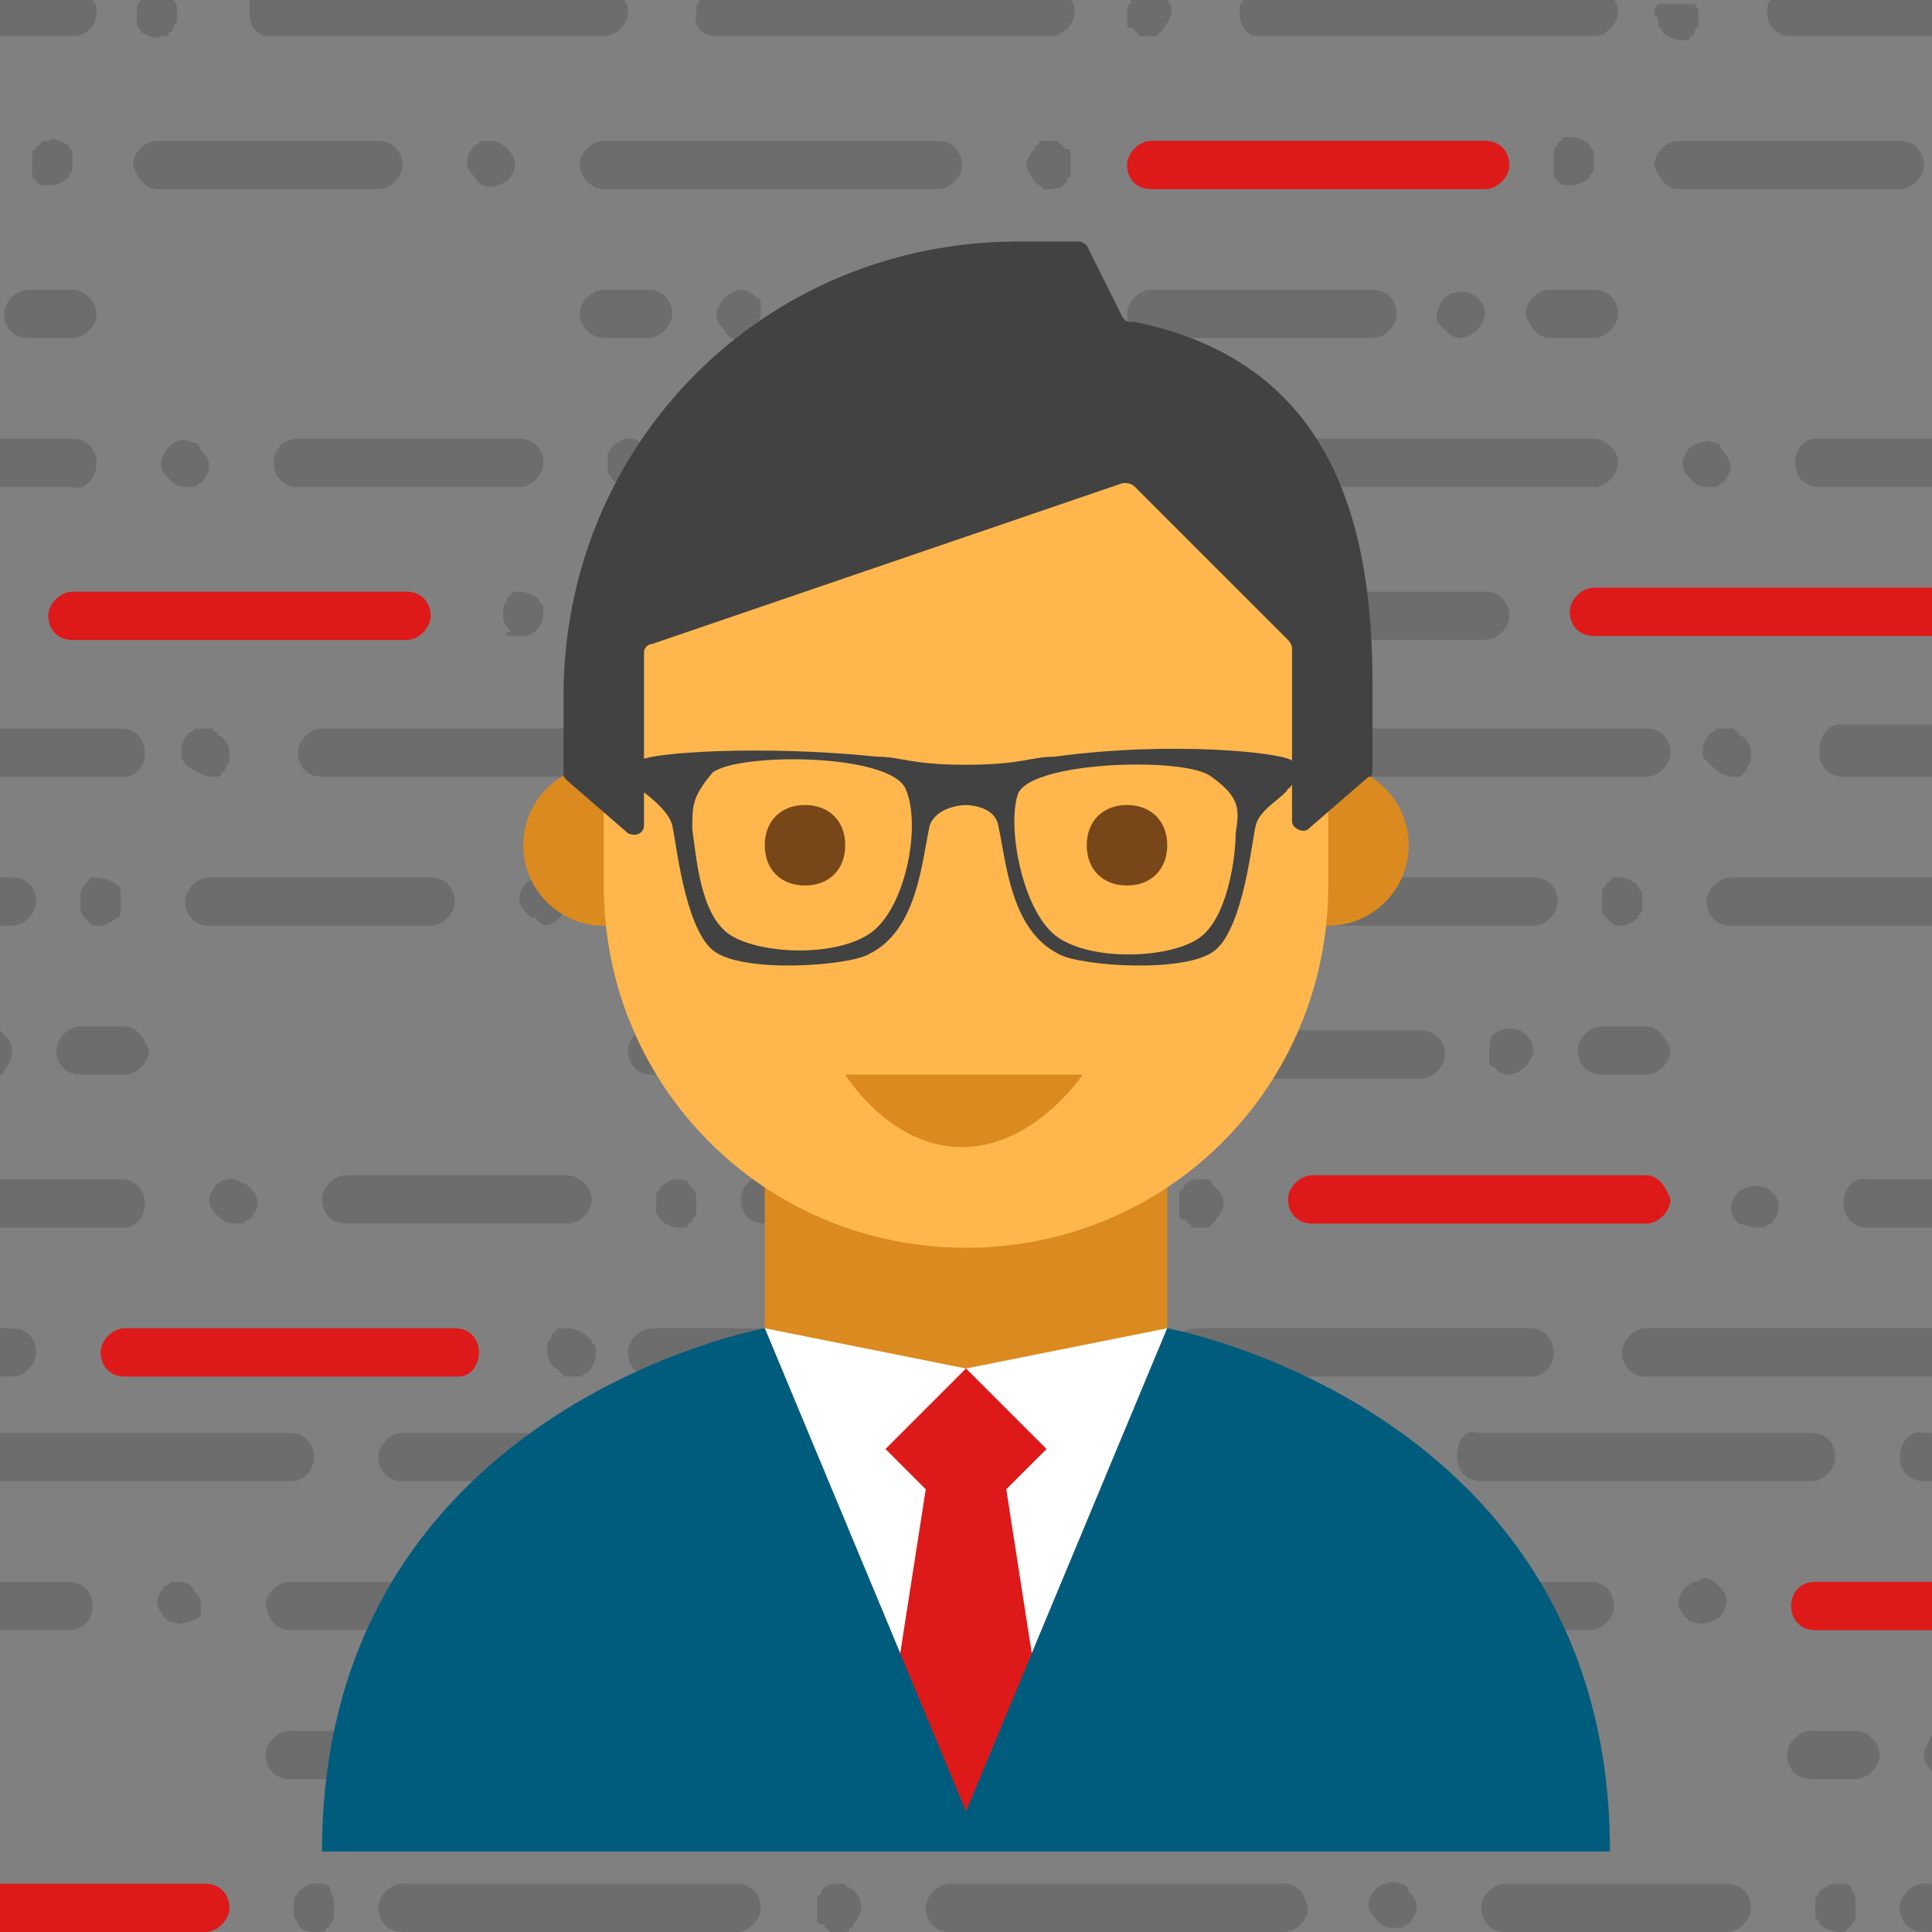 <?xml version="1.0" encoding="utf-8"?>
<!-- Generator: Adobe Illustrator 23.0.1, SVG Export Plug-In . SVG Version: 6.00 Build 0)  -->
<svg version="1.1" xmlns="http://www.w3.org/2000/svg" xmlns:xlink="http://www.w3.org/1999/xlink" x="0px" y="0px"
	 viewBox="0 0 48 48" style="enable-background:new 0 0 48 48;" xml:space="preserve">
<rect x="0" y="0" width="48" height="48" fill="#808080" stroke="none"/>
<style type="text/css">
	.st0{fill:#DD1919;}
	.st1{fill:#6D6D6D;}
	.st2{fill:#DB8A1F;}
	.st3{fill:#FFB74D;}
	.st4{display:none;fill:#CC823A;}
	.st5{fill:#784719;}
	.st6{fill-rule:evenodd;clip-rule:evenodd;fill:#424242;}
	.st7{fill:#424242;}
	.st8{fill:#FFFFFF;}
	.st9{fill:#005C7C;}
	.st10{display:none;}
	.st11{display:inline;fill-rule:evenodd;clip-rule:evenodd;fill:#292F33;}
</style>
<g id="Layer_1">
	<g>
		<g>
			<path class="st0" d="M5.7,47.4c0-0.3-0.2-0.6-0.6-0.6H0V48h5.1C5.4,48,5.7,47.7,5.7,47.4z"/>
			<path class="st0" d="M44.5,39.9c0,0.3,0.2,0.6,0.6,0.6h3v-1.2h-3C44.7,39.3,44.5,39.6,44.5,39.9z"/>
			<path class="st0" d="M11.9,33.6c0-0.3-0.2-0.6-0.6-0.6H3.1c-0.3,0-0.6,0.3-0.6,0.6c0,0.3,0.2,0.6,0.6,0.6h8.3
				C11.7,34.2,11.9,33.9,11.9,33.6z"/>
			<path class="st0" d="M40.9,29.2h-8.3c-0.3,0-0.6,0.3-0.6,0.6c0,0.3,0.2,0.6,0.6,0.6h8.3c0.3,0,0.6-0.3,0.6-0.6
				C41.4,29.5,41.2,29.2,40.9,29.2z"/>
			<path class="st0" d="M10.7,15.3c0-0.3-0.2-0.6-0.6-0.6H1.8c-0.3,0-0.6,0.3-0.6,0.6c0,0.3,0.2,0.6,0.6,0.6h8.3
				C10.4,15.9,10.7,15.6,10.7,15.3z"/>
			<path class="st0" d="M39.6,14.6c-0.3,0-0.6,0.3-0.6,0.6c0,0.3,0.2,0.6,0.6,0.6h8.3c0,0,0.1,0,0.1,0v-1.2c0,0-0.1,0-0.1,0H39.6z"
				/>
			<path class="st0" d="M28.6,4.7h8.3c0.3,0,0.6-0.3,0.6-0.6c0-0.3-0.2-0.6-0.6-0.6h-8.3c-0.3,0-0.6,0.3-0.6,0.6
				C28,4.4,28.2,4.7,28.6,4.7z"/>
		</g>
		<g>
			<path class="st1" d="M18.3,35.6H10c-0.3,0-0.6,0.3-0.6,0.6c0,0.3,0.2,0.6,0.6,0.6h8.3c0.3,0,0.6-0.3,0.6-0.6
				C18.9,35.8,18.6,35.6,18.3,35.6z"/>
			<path class="st1" d="M2.3,39.9c0-0.3-0.2-0.6-0.6-0.6H0v1.2h1.7C2,40.5,2.3,40.3,2.3,39.9z"/>
			<path class="st1" d="M7.2,40.5h8.3c0.3,0,0.6-0.3,0.6-0.6c0-0.3-0.2-0.6-0.6-0.6H7.2c-0.3,0-0.6,0.3-0.6,0.6
				C6.7,40.3,6.9,40.5,7.2,40.5z"/>
			<path class="st1" d="M4.5,39.3c-0.1,0-0.1,0-0.2,0c-0.1,0-0.1,0.1-0.2,0.1c-0.1,0.1-0.2,0.3-0.2,0.4s0.1,0.3,0.2,0.4
				c0.1,0.1,0.1,0.1,0.2,0.1c0.2,0.1,0.4,0,0.6-0.1C5,40.2,5,40.1,5,39.9c0-0.2-0.1-0.3-0.2-0.4C4.8,39.4,4.6,39.3,4.5,39.3z"/>
			<path class="st1" d="M7.8,36.2c0-0.3-0.2-0.6-0.6-0.6H0v1.2h7.2C7.6,36.8,7.8,36.5,7.8,36.2z"/>
			<path class="st1" d="M18.1,40.5c0,0,0.1,0,0.1,0c0.2,0,0.4,0,0.5-0.2c0,0,0-0.1,0.1-0.1c0,0,0-0.1,0-0.1c0,0,0-0.1,0-0.1
				c0,0,0-0.1,0-0.1c0,0,0-0.1,0-0.1c0,0,0-0.1,0-0.1c0,0,0-0.1,0-0.1c0,0,0-0.1-0.1-0.1c0,0-0.1,0-0.1-0.1c0,0-0.1,0-0.1-0.1
				c0,0-0.1,0-0.1,0c0,0-0.1,0-0.1,0c0,0-0.1,0-0.1,0c0,0-0.1,0-0.1,0c0,0-0.1,0-0.1,0.1c0,0-0.1,0-0.1,0.1
				c-0.1,0.1-0.2,0.3-0.2,0.4c0,0.2,0.1,0.3,0.2,0.4l0.1,0.1C18,40.4,18.1,40.5,18.1,40.5z"/>
			<path class="st1" d="M18.3,46.8H10c-0.3,0-0.6,0.3-0.6,0.6c0,0.3,0.2,0.6,0.6,0.6h8.3c0.3,0,0.6-0.3,0.6-0.6
				C18.9,47,18.6,46.8,18.3,46.8z"/>
			<path class="st1" d="M18.3,43h-5.5c-0.3,0-0.6,0.3-0.6,0.6c0,0.3,0.2,0.6,0.6,0.6h5.5c0.3,0,0.6-0.3,0.6-0.6
				C18.9,43.3,18.6,43,18.3,43z"/>
			<path class="st1" d="M8.4,43H7.2c-0.3,0-0.6,0.3-0.6,0.6c0,0.3,0.2,0.6,0.6,0.6h1.1c0.3,0,0.6-0.3,0.6-0.6
				C8.9,43.3,8.7,43,8.4,43z"/>
			<path class="st1" d="M8.2,46.9C8.2,46.9,8.1,46.9,8.2,46.9C8.1,46.8,8,46.8,8,46.8c0,0-0.1,0-0.1,0c0,0-0.1,0-0.1,0
				c-0.1,0-0.3,0.1-0.4,0.2c0,0.1-0.1,0.1-0.1,0.2s0,0.2,0,0.2c0,0.1,0,0.2,0,0.2c0,0.1,0.1,0.1,0.1,0.2C7.5,48,7.7,48,7.9,48
				c0,0,0.1,0,0.1,0c0,0,0.1,0,0.1-0.1c0,0,0.1,0,0.1-0.1c0.1-0.1,0.1-0.1,0.1-0.2c0-0.1,0-0.2,0-0.2c0-0.1,0-0.2,0-0.2
				S8.2,47,8.2,46.9z"/>
			<path class="st1" d="M11,43.3C11,43.3,11,43.2,11,43.3c-0.2-0.2-0.3-0.3-0.5-0.3c-0.1,0-0.3,0.1-0.4,0.2
				c-0.1,0.1-0.2,0.3-0.2,0.4c0,0.2,0.1,0.3,0.2,0.4c0.2,0.2,0.6,0.2,0.8,0c0.1-0.1,0.2-0.3,0.2-0.4c0,0,0-0.1,0-0.1
				c0,0,0-0.1,0-0.1C11.1,43.4,11,43.3,11,43.3z"/>
			<path class="st1" d="M47.2,36.2c0,0.3,0.2,0.6,0.6,0.6H48v-1.2h-0.2C47.5,35.5,47.2,35.8,47.2,36.2z"/>
			<path class="st1" d="M40.1,39.9c0-0.3-0.2-0.6-0.6-0.6H34c-0.3,0-0.6,0.3-0.6,0.6c0,0.3,0.2,0.6,0.6,0.6h5.5
				C39.8,40.5,40.1,40.2,40.1,39.9z"/>
			<path class="st1" d="M42.1,39.3c-0.1,0-0.1,0.1-0.2,0.1c-0.1,0.1-0.2,0.3-0.2,0.4c0,0.2,0.1,0.3,0.2,0.4c0.1,0.1,0.1,0.1,0.2,0.1
				c0.2,0.1,0.4,0,0.6-0.1c0.1-0.1,0.2-0.3,0.2-0.4c0-0.2-0.1-0.3-0.2-0.4c-0.1-0.1-0.2-0.2-0.4-0.2C42.2,39.3,42.1,39.3,42.1,39.3z
				"/>
			<path class="st1" d="M36.2,36.2c0,0.3,0.2,0.6,0.6,0.6H45c0.3,0,0.6-0.3,0.6-0.6c0-0.3-0.2-0.6-0.6-0.6h-8.3
				C36.4,35.5,36.2,35.8,36.2,36.2z"/>
			<path class="st1" d="M34.2,35.6c0,0-0.1,0-0.1,0c0,0-0.1,0-0.1,0c-0.1,0-0.1,0-0.2,0s-0.1,0.1-0.2,0.1c-0.1,0.1-0.2,0.3-0.2,0.4
				c0,0.1,0,0.2,0,0.2c0,0.1,0.1,0.1,0.1,0.2c0.1,0.1,0.3,0.2,0.5,0.2c0,0,0.1,0,0.1,0c0,0,0.1,0,0.1-0.1c0,0,0.1,0,0.1-0.1
				c0-0.1,0.1-0.1,0.1-0.2c0-0.1,0-0.2,0-0.2c0-0.2-0.1-0.3-0.2-0.4C34.3,35.7,34.3,35.7,34.2,35.6C34.3,35.6,34.2,35.6,34.2,35.6z"
				/>
			<path class="st1" d="M47.8,46.8c-0.3,0-0.6,0.3-0.6,0.6c0,0.3,0.2,0.6,0.6,0.6H48v-1.2H47.8z"/>
			<path class="st1" d="M46.1,43H45c-0.3,0-0.6,0.3-0.6,0.6c0,0.3,0.2,0.6,0.6,0.6h1.1c0.3,0,0.6-0.3,0.6-0.6
				C46.7,43.3,46.4,43,46.1,43z"/>
			<path class="st1" d="M46,46.9C46,46.9,45.9,46.9,46,46.9c-0.1-0.1-0.1-0.1-0.2-0.1c0,0-0.1,0-0.1,0c0,0-0.1,0-0.1,0
				c-0.1,0-0.3,0.1-0.4,0.2c0,0.1-0.1,0.1-0.1,0.2c0,0.1,0,0.2,0,0.2c0,0.1,0,0.2,0,0.2c0,0.1,0.1,0.1,0.1,0.2
				c0.1,0.1,0.3,0.2,0.5,0.2c0,0,0.1,0,0.1,0c0,0,0.1,0,0.1-0.1c0,0,0.1,0,0.1-0.1c0.1-0.1,0.1-0.1,0.1-0.2c0-0.1,0-0.2,0-0.2
				c0-0.1,0-0.2,0-0.2C46.1,47.1,46,47,46,46.9z"/>
			<path class="st1" d="M47.8,43.6c0,0.2,0.1,0.3,0.2,0.4c0,0,0,0,0,0v-0.9c0,0,0,0,0,0C47.9,43.3,47.8,43.5,47.8,43.6z"/>
			<path class="st1" d="M42.9,46.8h-5.5c-0.3,0-0.6,0.3-0.6,0.6c0,0.3,0.2,0.6,0.6,0.6h5.5c0.3,0,0.6-0.3,0.6-0.6
				C43.5,47,43.2,46.8,42.9,46.8z"/>
			<path class="st1" d="M31.9,46.8h-8.3c-0.3,0-0.6,0.3-0.6,0.6c0,0.3,0.2,0.6,0.6,0.6h8.3c0.3,0,0.6-0.3,0.6-0.6
				C32.4,47,32.2,46.8,31.9,46.8z"/>
			<path class="st1" d="M34.8,46.8c-0.2-0.1-0.4,0-0.6,0.1c-0.1,0.1-0.2,0.3-0.2,0.4c0,0.2,0.1,0.3,0.2,0.4c0.1,0.1,0.2,0.2,0.4,0.2
				c0.1,0,0.1,0,0.2,0c0.1,0,0.1-0.1,0.2-0.1c0.1-0.1,0.2-0.3,0.2-0.4c0-0.2-0.1-0.3-0.2-0.4C35,46.9,34.9,46.8,34.8,46.8z"/>
			<path class="st1" d="M21.1,46.9c0,0-0.1,0-0.1-0.1c0,0-0.1,0-0.1,0c-0.2,0-0.4,0-0.5,0.2c0,0,0,0.1-0.1,0.1c0,0,0,0.1,0,0.1
				c0,0,0,0.1,0,0.1c0,0,0,0.1,0,0.1c0,0,0,0.1,0,0.1c0,0,0,0.1,0,0.1c0,0,0,0.1,0,0.1c0,0,0,0.1,0.1,0.1c0,0,0.1,0,0.1,0.1
				c0,0,0.1,0,0.1,0.1c0,0,0.1,0,0.1,0c0,0,0.1,0,0.1,0c0,0,0.1,0,0.1,0c0,0,0.1,0,0.1,0c0,0,0.1,0,0.1-0.1c0,0,0.1,0,0.1-0.1
				c0.1-0.1,0.2-0.3,0.2-0.4C21.4,47.2,21.3,47,21.1,46.9L21.1,46.9z"/>
			<path class="st1" d="M29.6,39.9c0-0.3-0.2-0.6-0.6-0.6h-8.3c-0.3,0-0.6,0.3-0.6,0.6c0,0.3,0.2,0.6,0.6,0.6h8.3
				C29.4,40.5,29.6,40.2,29.6,39.9z"/>
			<path class="st1" d="M20.8,44.3h5.5c0.3,0,0.6-0.3,0.6-0.6c0-0.3-0.2-0.6-0.6-0.6h-5.5c-0.3,0-0.6,0.3-0.6,0.6
				C20.2,44,20.5,44.3,20.8,44.3z"/>
			<path class="st1" d="M31.9,43h-1.1c-0.3,0-0.6,0.3-0.6,0.6c0,0.3,0.2,0.6,0.6,0.6h1.1c0.3,0,0.6-0.3,0.6-0.6
				C32.4,43.3,32.2,43,31.9,43z"/>
			<path class="st1" d="M31.9,35.5h-8.3c-0.3,0-0.6,0.3-0.6,0.6c0,0.3,0.2,0.6,0.6,0.6h8.3c0.3,0,0.6-0.3,0.6-0.6
				C32.4,35.8,32.2,35.5,31.9,35.5z"/>
			<path class="st1" d="M21.1,35.7c0,0-0.1,0-0.1-0.1c0,0-0.1,0-0.1,0c-0.2,0-0.4,0-0.5,0.2c0,0,0,0.1-0.1,0.1c0,0,0,0.1,0,0.1
				c0,0,0,0.1,0,0.1c0,0,0,0.1,0,0.1c0,0,0,0.1,0,0.1c0,0,0,0.1,0,0.1c0,0,0,0.1,0,0.1c0,0,0,0.1,0.1,0.1c0,0,0.1,0,0.1,0.1
				c0,0,0.1,0,0.1,0.1c0,0,0.1,0,0.1,0c0,0,0.1,0,0.1,0c0,0,0.1,0,0.1,0c0,0,0.1,0,0.1,0c0,0,0.1,0,0.1-0.1c0,0,0.1,0,0.1-0.1
				c0.1-0.1,0.2-0.3,0.2-0.4C21.4,36,21.3,35.8,21.1,35.7L21.1,35.7z"/>
			<path class="st1" d="M31,40.4C31,40.4,31.1,40.5,31,40.4c0.1,0.1,0.2,0.1,0.2,0.1c0,0,0.1,0,0.1,0c0.1,0,0.3-0.1,0.4-0.2
				c0-0.1,0.1-0.1,0.1-0.2c0-0.1,0-0.2,0-0.2c0-0.1,0-0.2,0-0.2c0-0.1-0.1-0.1-0.1-0.2c-0.1-0.1-0.3-0.2-0.5-0.2c0,0-0.1,0-0.1,0
				c0,0-0.1,0-0.1,0.1c0,0-0.1,0-0.1,0.1c-0.1,0.1-0.1,0.1-0.1,0.2c0,0.1,0,0.2,0,0.2c0,0.1,0,0.2,0,0.2
				C30.8,40.2,30.9,40.3,31,40.4C30.9,40.4,31,40.4,31,40.4z"/>
			<path class="st1" d="M28.1,43.2C28,43.3,28,43.5,28,43.6c0,0,0,0.1,0,0.1c0,0,0,0.1,0,0.1c0,0,0,0.1,0,0.1c0,0,0,0.1,0.1,0.1
				c0.1,0.1,0.2,0.2,0.4,0.2c0.1,0,0.3-0.1,0.4-0.2c0.1-0.1,0.2-0.3,0.2-0.4c0-0.2-0.1-0.3-0.2-0.4C28.7,43,28.4,43,28.1,43.2z"/>
			<path class="st1" d="M18.5,18.7c0,0.3,0.2,0.6,0.6,0.6h8.3c0.3,0,0.6-0.3,0.6-0.6c0-0.3-0.2-0.6-0.6-0.6H19
				C18.7,18,18.5,18.3,18.5,18.7z"/>
			<path class="st1" d="M11.3,22.4c0-0.3-0.2-0.6-0.6-0.6H5.2c-0.3,0-0.6,0.3-0.6,0.6c0,0.3,0.2,0.6,0.6,0.6h5.5
				C11,23,11.3,22.7,11.3,22.4z"/>
			<path class="st1" d="M25.1,22.4c0-0.3-0.2-0.6-0.6-0.6h-8.3c-0.3,0-0.6,0.3-0.6,0.6c0,0.3,0.2,0.6,0.6,0.6h8.3
				C24.8,23,25.1,22.7,25.1,22.4z"/>
			<path class="st1" d="M13.9,22.8c0.1-0.1,0.2-0.3,0.2-0.4c0-0.2-0.1-0.3-0.2-0.4c-0.1-0.1-0.2-0.2-0.4-0.2c-0.1,0-0.1,0-0.2,0
				c-0.1,0-0.1,0.1-0.2,0.1c-0.1,0.1-0.2,0.3-0.2,0.4c0,0.2,0.1,0.3,0.2,0.4c0.1,0.1,0.1,0.1,0.2,0.1C13.5,23.1,13.7,23,13.9,22.8z"
				/>
			<path class="st1" d="M16.8,18.7c0-0.3-0.2-0.6-0.6-0.6H8c-0.3,0-0.6,0.3-0.6,0.6c0,0.3,0.2,0.6,0.6,0.6h8.3
				C16.6,19.3,16.8,19,16.8,18.7z"/>
			<path class="st1" d="M5.3,19.3c0,0,0.1,0,0.1,0c0,0,0.1,0,0.1-0.1c0,0,0.1,0,0.1-0.1c0-0.1,0.1-0.1,0.1-0.2c0-0.1,0-0.2,0-0.2
				c0-0.2-0.1-0.3-0.2-0.4c0,0-0.1,0-0.1-0.1c0,0-0.1,0-0.1-0.1c0,0-0.1,0-0.1,0c0,0-0.1,0-0.1,0c-0.1,0-0.1,0-0.2,0
				c-0.1,0-0.1,0.1-0.2,0.1c-0.1,0.1-0.2,0.3-0.2,0.4c0,0.1,0,0.2,0,0.2c0,0.1,0.1,0.1,0.1,0.2C4.9,19.2,5.1,19.3,5.3,19.3z"/>
			<path class="st1" d="M27.1,23c0,0,0.1,0,0.1,0c0.2,0,0.4,0,0.5-0.2c0,0,0-0.1,0.1-0.1c0,0,0-0.1,0-0.1c0,0,0-0.1,0-0.1
				c0,0,0-0.1,0-0.1c0,0,0-0.1,0-0.1c0,0,0-0.1,0-0.1c0,0,0-0.1,0-0.1c0,0,0-0.1-0.1-0.1c0,0-0.1,0-0.1-0.1c0,0-0.1,0-0.1-0.1
				c0,0-0.1,0-0.1,0c0,0-0.1,0-0.1,0c0,0-0.1,0-0.1,0c0,0-0.1,0-0.1,0c0,0-0.1,0-0.1,0.1c0,0-0.1,0-0.1,0.1
				c-0.1,0.1-0.2,0.3-0.2,0.4c0,0.2,0.1,0.3,0.2,0.4l0.1,0.1C27,22.9,27.1,23,27.1,23z"/>
			<path class="st1" d="M27.3,29.2H19c-0.3,0-0.6,0.3-0.6,0.6c0,0.3,0.2,0.6,0.6,0.6h8.3c0.3,0,0.6-0.3,0.6-0.6
				C27.9,29.5,27.6,29.2,27.3,29.2z"/>
			<path class="st1" d="M27.3,25.5h-5.5c-0.3,0-0.6,0.3-0.6,0.6c0,0.3,0.2,0.6,0.6,0.6h5.5c0.3,0,0.6-0.3,0.6-0.6
				C27.9,25.8,27.6,25.5,27.3,25.5z"/>
			<path class="st1" d="M17.9,26.1c0-0.3-0.2-0.6-0.6-0.6h-1.1c-0.3,0-0.6,0.3-0.6,0.6c0,0.3,0.2,0.6,0.6,0.6h1.1
				C17.7,26.8,17.9,26.5,17.9,26.1z"/>
			<path class="st1" d="M25.1,33.6c0-0.3-0.2-0.6-0.6-0.6h-8.3c-0.3,0-0.6,0.3-0.6,0.6c0,0.3,0.2,0.6,0.6,0.6h8.3
				C24.8,34.2,25.1,33.9,25.1,33.6z"/>
			<path class="st1" d="M27.8,33.3C27.7,33.2,27.7,33.2,27.8,33.3c-0.1-0.1-0.1-0.1-0.1-0.2c0,0-0.1,0-0.1-0.1c0,0-0.1,0-0.1,0
				c0,0-0.1,0-0.1,0c0,0-0.1,0-0.1,0c0,0-0.1,0-0.1,0c0,0-0.1,0-0.1,0.1c0,0-0.1,0-0.1,0.1c-0.1,0.1-0.2,0.3-0.2,0.4
				c0,0.2,0.1,0.3,0.2,0.4l0.1,0.1c0,0,0.1,0,0.1,0.1c0,0,0.1,0,0.1,0c0.2,0,0.4,0,0.5-0.2c0,0,0-0.1,0.1-0.1c0,0,0-0.1,0-0.1
				c0,0,0-0.1,0-0.1c0,0,0-0.1,0-0.1s0-0.1,0-0.1c0,0,0-0.1,0-0.1C27.8,33.3,27.8,33.3,27.8,33.3z"/>
			<path class="st1" d="M17.1,29.4C17.1,29.3,17,29.3,17.1,29.4c-0.1-0.1-0.2-0.1-0.2-0.1c0,0-0.1,0-0.1,0c-0.1,0-0.3,0.1-0.4,0.2
				c0,0.1-0.1,0.1-0.1,0.2c0,0.1,0,0.2,0,0.2c0,0.1,0,0.2,0,0.2c0,0.1,0.1,0.1,0.1,0.2c0.1,0.1,0.3,0.2,0.5,0.2c0,0,0.1,0,0.1,0
				c0,0,0.1,0,0.1-0.1c0,0,0.1,0,0.1-0.1c0.1-0.1,0.1-0.1,0.1-0.2c0-0.1,0-0.2,0-0.2c0-0.1,0-0.2,0-0.2
				C17.3,29.6,17.2,29.5,17.1,29.4C17.2,29.4,17.1,29.4,17.1,29.4z"/>
			<path class="st1" d="M20,25.8C20,25.8,20,25.7,20,25.8c-0.2-0.2-0.3-0.3-0.5-0.3c-0.1,0-0.3,0.1-0.4,0.2C19.1,25.8,19,26,19,26.1
				c0,0.2,0.1,0.3,0.2,0.4c0.2,0.2,0.6,0.2,0.8,0c0.1-0.1,0.2-0.3,0.2-0.4c0,0,0-0.1,0-0.1c0,0,0-0.1,0-0.1
				C20.1,25.9,20,25.8,20,25.8z"/>
			<path class="st1" d="M0.9,33.6c0-0.3-0.2-0.6-0.6-0.6H0v1.2h0.3C0.6,34.2,0.9,33.9,0.9,33.6z"/>
			<path class="st1" d="M14.1,29.2H8.6c-0.3,0-0.6,0.3-0.6,0.6c0,0.3,0.2,0.6,0.6,0.6h5.5c0.3,0,0.6-0.3,0.6-0.6
				C14.7,29.5,14.4,29.2,14.1,29.2z"/>
			<path class="st1" d="M3.6,29.9c0-0.3-0.2-0.6-0.6-0.6H0v1.2h3.1C3.4,30.5,3.6,30.2,3.6,29.9z"/>
			<path class="st1" d="M5.4,29.4c-0.1,0.1-0.2,0.3-0.2,0.4c0,0.2,0.1,0.3,0.2,0.4c0.1,0.1,0.2,0.2,0.4,0.2c0.1,0,0.1,0,0.2,0
				c0.1,0,0.1-0.1,0.2-0.1c0.1-0.1,0.2-0.3,0.2-0.4c0-0.2-0.1-0.3-0.2-0.4c-0.1-0.1-0.1-0.1-0.2-0.1C5.8,29.2,5.6,29.3,5.4,29.4z"/>
			<path class="st1" d="M14,33c0,0-0.1,0-0.1,0c0,0-0.1,0-0.1,0.1c0,0-0.1,0-0.1,0.1c0,0.1-0.1,0.1-0.1,0.2c0,0.1,0,0.2,0,0.2
				c0,0.2,0.1,0.3,0.2,0.4c0,0,0.1,0,0.1,0.1c0,0,0.1,0,0.1,0.1c0,0,0.1,0,0.1,0c0,0,0.1,0,0.1,0c0.1,0,0.1,0,0.2,0s0.1-0.1,0.2-0.1
				c0.1-0.1,0.2-0.3,0.2-0.4c0-0.1,0-0.2,0-0.2c0-0.1-0.1-0.1-0.1-0.2C14.4,33,14.2,33,14,33z"/>
			<path class="st1" d="M0.9,22.4c0-0.3-0.2-0.6-0.6-0.6H0V23h0.3C0.6,23,0.9,22.7,0.9,22.4z"/>
			<path class="st1" d="M3.1,25.5H2c-0.3,0-0.6,0.3-0.6,0.6c0,0.3,0.2,0.6,0.6,0.6h1.1c0.3,0,0.6-0.3,0.6-0.6
				C3.6,25.8,3.4,25.5,3.1,25.5z"/>
			<path class="st1" d="M3.6,18.7c0-0.3-0.2-0.6-0.6-0.6H0v1.2h3.1C3.4,19.3,3.6,19,3.6,18.7z"/>
			<path class="st1" d="M2.1,22.8C2.2,22.9,2.2,22.9,2.1,22.8C2.2,22.9,2.3,23,2.3,23c0,0,0.1,0,0.1,0c0,0,0.1,0,0.1,0
				c0.1,0,0.3-0.1,0.4-0.2C3,22.8,3,22.7,3,22.6c0-0.1,0-0.2,0-0.2c0-0.1,0-0.2,0-0.2C3,22.1,3,22,2.9,22c-0.1-0.1-0.3-0.2-0.5-0.2
				c0,0-0.1,0-0.1,0c0,0-0.1,0-0.1,0.1c0,0-0.1,0-0.1,0.1C2.1,22,2,22.1,2,22.2c0,0.1,0,0.2,0,0.2c0,0.1,0,0.2,0,0.2
				C2,22.7,2.1,22.8,2.1,22.8z"/>
			<path class="st1" d="M0.3,26.1c0-0.2-0.1-0.3-0.2-0.4c0,0-0.1-0.1-0.1-0.1v1.1c0.1,0,0.1-0.1,0.1-0.1C0.2,26.5,0.3,26.3,0.3,26.1
				z"/>
			<path class="st1" d="M42.4,22.4c0,0.3,0.2,0.6,0.6,0.6h5v-1.2h-5C42.7,21.8,42.4,22.1,42.4,22.4z"/>
			<path class="st1" d="M45.2,18.7c0,0.3,0.2,0.6,0.6,0.6H48V18h-2.3C45.4,18,45.2,18.3,45.2,18.7z"/>
			<path class="st1" d="M42.6,19.1c0.1,0.1,0.3,0.2,0.5,0.2c0,0,0.1,0,0.1,0c0,0,0.1,0,0.1-0.1c0,0,0.1,0,0.1-0.1
				c0-0.1,0.1-0.1,0.1-0.2c0-0.1,0-0.2,0-0.2c0-0.2-0.1-0.3-0.2-0.4c0,0-0.1,0-0.1-0.1c0,0-0.1,0-0.1-0.1c0,0-0.1,0-0.1,0
				c0,0-0.1,0-0.1,0c-0.1,0-0.1,0-0.2,0c-0.1,0-0.1,0.1-0.2,0.1c-0.1,0.1-0.2,0.3-0.2,0.4c0,0.1,0,0.2,0,0.2
				C42.5,19,42.5,19,42.6,19.1z"/>
			<path class="st1" d="M38.6,33.6c0-0.3-0.2-0.6-0.6-0.6h-8.3c-0.3,0-0.6,0.3-0.6,0.6c0,0.3,0.2,0.6,0.6,0.6h8.3
				C38.4,34.2,38.6,33.9,38.6,33.6z"/>
			<path class="st1" d="M45.8,29.9c0,0.3,0.2,0.6,0.6,0.6H48v-1.2h-1.6C46.1,29.2,45.8,29.5,45.8,29.9z"/>
			<path class="st1" d="M43.6,30.5c0.1,0,0.1,0,0.2,0c0.1,0,0.1-0.1,0.2-0.1c0.1-0.1,0.2-0.3,0.2-0.4c0-0.2-0.1-0.3-0.2-0.4
				c-0.1-0.1-0.1-0.1-0.2-0.1c-0.2-0.1-0.4,0-0.6,0.1c-0.1,0.1-0.2,0.3-0.2,0.4c0,0.2,0.1,0.3,0.2,0.4
				C43.3,30.4,43.5,30.5,43.6,30.5z"/>
			<path class="st1" d="M40.3,33.6c0,0.3,0.2,0.6,0.6,0.6H48V33h-7.1C40.6,33,40.3,33.3,40.3,33.6z"/>
			<path class="st1" d="M30,29.3c0,0-0.1,0-0.1,0c-0.2,0-0.4,0-0.5,0.2c0,0,0,0.1-0.1,0.1c0,0,0,0.1,0,0.1c0,0,0,0.1,0,0.1
				c0,0,0,0.1,0,0.1c0,0,0,0.1,0,0.1c0,0,0,0.1,0,0.1c0,0,0,0.1,0,0.1c0,0,0,0.1,0.1,0.1c0,0,0.1,0,0.1,0.1c0,0,0.1,0,0.1,0.1
				c0,0,0.1,0,0.1,0c0,0,0.1,0,0.1,0c0,0,0.1,0,0.1,0c0,0,0.1,0,0.1,0c0,0,0.1,0,0.1-0.1c0,0,0.1,0,0.1-0.1c0.1-0.1,0.2-0.3,0.2-0.4
				c0-0.2-0.1-0.3-0.2-0.4l-0.1-0.1C30.1,29.3,30,29.3,30,29.3z"/>
			<path class="st1" d="M29.8,23h8.3c0.3,0,0.6-0.3,0.6-0.6c0-0.3-0.2-0.6-0.6-0.6h-8.3c-0.3,0-0.6,0.3-0.6,0.6
				C29.2,22.7,29.5,23,29.8,23z"/>
			<path class="st1" d="M29.8,26.8h5.5c0.3,0,0.6-0.3,0.6-0.6c0-0.3-0.2-0.6-0.6-0.6h-5.5c-0.3,0-0.6,0.3-0.6,0.6
				C29.2,26.5,29.5,26.8,29.8,26.8z"/>
			<path class="st1" d="M40.9,25.5h-1.1c-0.3,0-0.6,0.3-0.6,0.6c0,0.3,0.2,0.6,0.6,0.6h1.1c0.3,0,0.6-0.3,0.6-0.6
				C41.4,25.8,41.2,25.5,40.9,25.5z"/>
			<path class="st1" d="M32,18.7c0,0.3,0.2,0.6,0.6,0.6h8.3c0.3,0,0.6-0.3,0.6-0.6c0-0.3-0.2-0.6-0.6-0.6h-8.3
				C32.3,18,32,18.3,32,18.7z"/>
			<path class="st1" d="M29.3,19C29.4,19,29.4,19.1,29.3,19c0.1,0.1,0.1,0.1,0.1,0.2c0,0,0.1,0,0.1,0.1c0,0,0.1,0,0.1,0
				c0,0,0.1,0,0.1,0c0,0,0.1,0,0.1,0c0,0,0.1,0,0.1,0c0,0,0.1,0,0.1-0.1c0,0,0.1,0,0.1-0.1c0.1-0.1,0.2-0.3,0.2-0.4
				c0-0.2-0.1-0.3-0.2-0.4l-0.1-0.1c0,0-0.1,0-0.1-0.1c0,0-0.1,0-0.1,0c-0.2,0-0.4,0-0.5,0.2c0,0,0,0.1-0.1,0.1c0,0,0,0.1,0,0.1
				c0,0,0,0.1,0,0.1c0,0,0,0.1,0,0.1c0,0,0,0.1,0,0.1c0,0,0,0.1,0,0.1C29.3,18.9,29.3,19,29.3,19z"/>
			<path class="st1" d="M40,22.9C40,22.9,40.1,23,40,22.9c0.1,0.1,0.2,0.1,0.2,0.1c0,0,0.1,0,0.1,0c0.1,0,0.3-0.1,0.4-0.2
				c0-0.1,0.1-0.1,0.1-0.2c0-0.1,0-0.2,0-0.2c0-0.1,0-0.2,0-0.2c0-0.1-0.1-0.1-0.1-0.2c-0.1-0.1-0.3-0.2-0.5-0.2c0,0-0.1,0-0.1,0
				c0,0-0.1,0-0.1,0.1c0,0-0.1,0-0.1,0.1c-0.1,0.1-0.1,0.1-0.1,0.2c0,0.1,0,0.2,0,0.2s0,0.2,0,0.2C39.8,22.7,39.9,22.8,40,22.9
				C39.9,22.9,40,22.9,40,22.9z"/>
			<path class="st1" d="M37.1,25.7C37,25.8,37,26,37,26.1c0,0,0,0.1,0,0.1c0,0,0,0.1,0,0.1c0,0,0,0.1,0,0.1c0,0,0,0.1,0.1,0.1
				c0.1,0.1,0.2,0.2,0.4,0.2c0.1,0,0.3-0.1,0.4-0.2c0.1-0.1,0.2-0.3,0.2-0.4c0-0.2-0.1-0.3-0.2-0.4C37.7,25.5,37.4,25.5,37.1,25.7z"
				/>
			<path class="st1" d="M17.8,0.9h8.3c0.3,0,0.6-0.3,0.6-0.6c0-0.1,0-0.2-0.1-0.3h-9.2c-0.1,0.1-0.1,0.2-0.1,0.3
				C17.2,0.7,17.5,0.9,17.8,0.9z"/>
			<path class="st1" d="M3.9,4.7h5.5c0.3,0,0.6-0.3,0.6-0.6c0-0.3-0.2-0.6-0.6-0.6H3.9c-0.3,0-0.6,0.3-0.6,0.6
				C3.4,4.4,3.6,4.7,3.9,4.7z"/>
			<path class="st1" d="M15,4.7h8.3c0.3,0,0.6-0.3,0.6-0.6c0-0.3-0.2-0.6-0.6-0.6H15c-0.3,0-0.6,0.3-0.6,0.6
				C14.4,4.4,14.7,4.7,15,4.7z"/>
			<path class="st1" d="M12,4.6c0.2,0.1,0.4,0,0.6-0.1c0.1-0.1,0.2-0.3,0.2-0.4c0-0.2-0.1-0.3-0.2-0.4c-0.1-0.1-0.2-0.2-0.4-0.2
				c-0.1,0-0.1,0-0.2,0c-0.1,0-0.1,0.1-0.2,0.1c-0.1,0.1-0.2,0.3-0.2,0.4c0,0.2,0.1,0.3,0.2,0.4C11.9,4.6,12,4.6,12,4.6z"/>
			<path class="st1" d="M6.7,0.9H15c0.3,0,0.6-0.3,0.6-0.6c0-0.1,0-0.2-0.1-0.3H6.2C6.2,0.1,6.2,0.2,6.2,0.3
				C6.2,0.7,6.4,0.9,6.7,0.9z"/>
			<path class="st1" d="M3.4,0.6c0,0.1,0.1,0.1,0.1,0.2C3.7,0.9,3.9,1,4,0.9c0,0,0.1,0,0.1,0c0,0,0.1,0,0.1-0.1c0,0,0.1,0,0.1-0.1
				c0-0.1,0.1-0.1,0.1-0.2c0-0.1,0-0.2,0-0.2c0-0.1,0-0.2-0.1-0.3H3.5C3.4,0.1,3.4,0.2,3.4,0.3C3.4,0.4,3.4,0.5,3.4,0.6z"/>
			<path class="st1" d="M25.8,4.6c0,0,0.1,0,0.1,0.1c0,0,0.1,0,0.1,0c0.2,0,0.4,0,0.5-0.2c0,0,0-0.1,0.1-0.1c0,0,0-0.1,0-0.1
				c0,0,0-0.1,0-0.1c0,0,0-0.1,0-0.1c0,0,0-0.1,0-0.1c0,0,0-0.1,0-0.1c0,0,0-0.1,0-0.1c0,0,0-0.1-0.1-0.1c0,0-0.1,0-0.1-0.1
				c0,0-0.1,0-0.1-0.1c0,0-0.1,0-0.1,0c0,0-0.1,0-0.1,0c0,0-0.1,0-0.1,0c0,0-0.1,0-0.1,0c0,0-0.1,0-0.1,0.1c0,0-0.1,0-0.1,0.1
				c-0.1,0.1-0.2,0.3-0.2,0.4C25.5,4.2,25.6,4.4,25.8,4.6L25.8,4.6z"/>
			<path class="st1" d="M17.2,11.5c0,0.3,0.2,0.6,0.6,0.6h8.3c0.3,0,0.6-0.3,0.6-0.6c0-0.3-0.2-0.6-0.6-0.6h-8.3
				C17.5,10.9,17.2,11.2,17.2,11.5z"/>
			<path class="st1" d="M26.1,7.2h-5.5c-0.3,0-0.6,0.3-0.6,0.6c0,0.3,0.2,0.6,0.6,0.6h5.5c0.3,0,0.6-0.3,0.6-0.6
				C26.6,7.5,26.4,7.2,26.1,7.2z"/>
			<path class="st1" d="M15,8.4h1.1c0.3,0,0.6-0.3,0.6-0.6c0-0.3-0.2-0.6-0.6-0.6H15c-0.3,0-0.6,0.3-0.6,0.6
				C14.4,8.1,14.7,8.4,15,8.4z"/>
			<path class="st1" d="M15,15.9h8.3c0.3,0,0.6-0.3,0.6-0.6c0-0.3-0.2-0.6-0.6-0.6H15c-0.3,0-0.6,0.3-0.6,0.6
				C14.4,15.6,14.7,15.9,15,15.9z"/>
			<path class="st1" d="M25.8,15.8c0,0,0.1,0,0.1,0.1c0,0,0.1,0,0.1,0c0.2,0,0.4,0,0.5-0.2c0,0,0-0.1,0.1-0.1c0,0,0-0.1,0-0.1
				c0,0,0-0.1,0-0.1c0,0,0-0.1,0-0.1c0,0,0-0.1,0-0.1c0,0,0-0.1,0-0.1c0,0,0-0.1,0-0.1c0,0,0-0.1-0.1-0.1c0,0-0.1,0-0.1-0.1
				c0,0-0.1,0-0.1-0.1c0,0-0.1,0-0.1,0c0,0-0.1,0-0.1,0c0,0-0.1,0-0.1,0c0,0-0.1,0-0.1,0c0,0-0.1,0-0.1,0.1c0,0-0.1,0-0.1,0.1
				c-0.1,0.1-0.2,0.3-0.2,0.4C25.5,15.4,25.6,15.6,25.8,15.8L25.8,15.8z"/>
			<path class="st1" d="M15.9,11C15.8,11,15.8,11,15.9,11c-0.1-0.1-0.2-0.1-0.2-0.1c0,0-0.1,0-0.1,0c-0.1,0-0.3,0.1-0.4,0.2
				c0,0.1-0.1,0.1-0.1,0.2c0,0.1,0,0.2,0,0.2s0,0.2,0,0.2c0,0.1,0.1,0.1,0.1,0.2c0.1,0.1,0.3,0.2,0.5,0.2c0,0,0.1,0,0.1,0
				c0,0,0.1,0,0.1-0.1c0,0,0.1,0,0.1-0.1c0.1-0.1,0.1-0.1,0.1-0.2c0-0.1,0-0.2,0-0.2c0-0.1,0-0.2,0-0.2C16,11.2,16,11.2,15.9,11
				C15.9,11.1,15.9,11,15.9,11z"/>
			<path class="st1" d="M18.7,8.2c0.1-0.1,0.2-0.3,0.2-0.4c0,0,0-0.1,0-0.1c0,0,0-0.1,0-0.1c0,0,0-0.1,0-0.1c0,0,0-0.1-0.1-0.1
				c-0.1-0.1-0.2-0.2-0.4-0.2c-0.1,0-0.3,0.1-0.4,0.2c-0.1,0.1-0.2,0.3-0.2,0.4c0,0.2,0.1,0.3,0.2,0.4C18.1,8.5,18.5,8.5,18.7,8.2z"
				/>
			<path class="st1" d="M6.8,11.5c0,0.3,0.2,0.6,0.6,0.6h5.5c0.3,0,0.6-0.3,0.6-0.6c0-0.3-0.2-0.6-0.6-0.6H7.4
				C7,10.9,6.8,11.2,6.8,11.5z"/>
			<path class="st1" d="M2.4,11.5c0-0.3-0.2-0.6-0.6-0.6H0v1.2h1.8C2.1,12.2,2.4,11.9,2.4,11.5z"/>
			<path class="st1" d="M4.2,11.1C4.1,11.2,4,11.4,4,11.5c0,0.2,0.1,0.3,0.2,0.4c0.1,0.1,0.2,0.2,0.4,0.2c0.1,0,0.1,0,0.2,0
				C4.9,12.1,4.9,12,5,12c0.1-0.1,0.2-0.3,0.2-0.4c0-0.2-0.1-0.3-0.2-0.4C4.9,11,4.9,11,4.8,11C4.6,10.9,4.4,10.9,4.2,11.1z"/>
			<path class="st1" d="M12.7,15.8c0,0,0.1,0,0.1,0c0,0,0.1,0,0.1,0c0.1,0,0.1,0,0.2,0s0.1-0.1,0.2-0.1c0.1-0.1,0.2-0.3,0.2-0.4
				c0-0.1,0-0.2,0-0.2c0-0.1-0.1-0.1-0.1-0.2c-0.1-0.1-0.3-0.2-0.5-0.2c0,0-0.1,0-0.1,0c0,0-0.1,0-0.1,0.1c0,0-0.1,0-0.1,0.1
				c0,0.1-0.1,0.1-0.1,0.2c0,0.1,0,0.2,0,0.2c0,0.2,0.1,0.3,0.2,0.4C12.5,15.7,12.5,15.8,12.7,15.8C12.6,15.8,12.6,15.8,12.7,15.8z"
				/>
			<path class="st1" d="M1.8,7.2H0.7c-0.3,0-0.6,0.3-0.6,0.6c0,0.3,0.2,0.6,0.6,0.6h1.1c0.3,0,0.6-0.3,0.6-0.6
				C2.4,7.5,2.1,7.2,1.8,7.2z"/>
			<path class="st1" d="M2.4,0.3c0-0.1,0-0.2-0.1-0.3H0v0.9h1.8C2.1,0.9,2.4,0.7,2.4,0.3z"/>
			<path class="st1" d="M0.9,4.5C0.9,4.5,0.9,4.6,0.9,4.5C1,4.6,1,4.6,1.1,4.6c0,0,0.1,0,0.1,0c0,0,0.1,0,0.1,0
				c0.1,0,0.3-0.1,0.4-0.2c0-0.1,0.1-0.1,0.1-0.2c0-0.1,0-0.2,0-0.2c0-0.1,0-0.2,0-0.2c0-0.1-0.1-0.1-0.1-0.2
				C1.5,3.5,1.3,3.4,1.2,3.5c0,0-0.1,0-0.1,0c0,0-0.1,0-0.1,0.1c0,0-0.1,0-0.1,0.1C0.8,3.7,0.8,3.8,0.8,3.8c0,0.1,0,0.2,0,0.2
				s0,0.2,0,0.2C0.8,4.4,0.8,4.4,0.9,4.5z"/>
			<path class="st1" d="M41.7,4.7h5.5c0.3,0,0.6-0.3,0.6-0.6c0-0.3-0.2-0.6-0.6-0.6h-5.5c-0.3,0-0.6,0.3-0.6,0.6
				C41.2,4.4,41.4,4.7,41.7,4.7z"/>
			<path class="st1" d="M44.5,0.9H48V0h-4c-0.1,0.1-0.1,0.2-0.1,0.3C43.9,0.7,44.2,0.9,44.5,0.9z"/>
			<path class="st1" d="M41.2,0.6c0,0.1,0.1,0.1,0.1,0.2c0.1,0.1,0.3,0.2,0.5,0.2c0,0,0.1,0,0.1,0c0,0,0.1,0,0.1-0.1
				c0,0,0.1,0,0.1-0.1c0-0.1,0.1-0.1,0.1-0.2c0-0.1,0-0.2,0-0.2c0-0.1,0-0.2-0.1-0.3h-0.9c-0.1,0.1-0.1,0.2-0.1,0.3
				C41.2,0.4,41.2,0.5,41.2,0.6z"/>
			<path class="st1" d="M28.6,15.9h8.3c0.3,0,0.6-0.3,0.6-0.6c0-0.3-0.2-0.6-0.6-0.6h-8.3c-0.3,0-0.6,0.3-0.6,0.6
				C28,15.6,28.2,15.9,28.6,15.9z"/>
			<path class="st1" d="M44.6,11.5c0,0.3,0.2,0.6,0.6,0.6H48v-1.2h-2.9C44.8,10.9,44.6,11.2,44.6,11.5z"/>
			<path class="st1" d="M39.6,10.9h-8.3c-0.3,0-0.6,0.3-0.6,0.6c0,0.3,0.2,0.6,0.6,0.6h8.3c0.3,0,0.6-0.3,0.6-0.6
				C40.2,11.2,39.9,10.9,39.6,10.9z"/>
			<path class="st1" d="M42.6,11c-0.2-0.1-0.4,0-0.6,0.1c-0.1,0.1-0.2,0.3-0.2,0.4c0,0.2,0.1,0.3,0.2,0.4c0.1,0.1,0.2,0.2,0.4,0.2
				c0.1,0,0.1,0,0.2,0c0.1,0,0.1-0.1,0.2-0.1c0.1-0.1,0.2-0.3,0.2-0.4s-0.1-0.3-0.2-0.4C42.7,11,42.7,11,42.6,11z"/>
			<path class="st1" d="M28.8,11c0,0-0.1,0-0.1,0c-0.2,0-0.4,0-0.5,0.2c0,0,0,0.1-0.1,0.1c0,0,0,0.1,0,0.1c0,0,0,0.1,0,0.1
				c0,0,0,0.1,0,0.1c0,0,0,0.1,0,0.1c0,0,0,0.1,0,0.1c0,0,0,0.1,0,0.1c0,0,0,0.1,0.1,0.1c0,0,0.1,0,0.1,0.1c0,0,0.1,0,0.1,0.1
				c0,0,0.1,0,0.1,0c0,0,0.1,0,0.1,0c0,0,0.1,0,0.1,0c0,0,0.1,0,0.1,0c0,0,0.1,0,0.1-0.1c0,0,0.1,0,0.1-0.1c0.1-0.1,0.2-0.3,0.2-0.4
				c0-0.2-0.1-0.3-0.2-0.4L28.9,11C28.8,11,28.8,11,28.8,11z"/>
			<path class="st1" d="M28.6,8.4h5.5c0.3,0,0.6-0.3,0.6-0.6c0-0.3-0.2-0.6-0.6-0.6h-5.5c-0.3,0-0.6,0.3-0.6,0.6
				C28,8.1,28.2,8.4,28.6,8.4z"/>
			<path class="st1" d="M38.5,8.4h1.1c0.3,0,0.6-0.3,0.6-0.6c0-0.3-0.2-0.6-0.6-0.6h-1.1c-0.3,0-0.6,0.3-0.6,0.6
				C38,8.1,38.2,8.4,38.5,8.4z"/>
			<path class="st1" d="M31.3,0.9h8.3c0.3,0,0.6-0.3,0.6-0.6c0-0.1,0-0.2-0.1-0.3h-9.2c-0.1,0.1-0.1,0.2-0.1,0.3
				C30.8,0.7,31,0.9,31.3,0.9z"/>
			<path class="st1" d="M28,0.2c0,0,0,0.1,0,0.1c0,0,0,0.1,0,0.1c0,0,0,0.1,0,0.1c0,0,0,0.1,0,0.1c0,0,0,0.1,0.1,0.1
				c0,0,0.1,0,0.1,0.1c0,0,0.1,0,0.1,0.1c0,0,0.1,0,0.1,0c0,0,0.1,0,0.1,0c0,0,0.1,0,0.1,0c0,0,0.1,0,0.1,0c0,0,0.1,0,0.1-0.1
				c0,0,0.1,0,0.1-0.1c0.1-0.1,0.2-0.3,0.2-0.4c0-0.1,0-0.2-0.1-0.3h-0.9c0,0,0,0.1,0,0.1C28,0.1,28,0.2,28,0.2z"/>
			<path class="st1" d="M38.7,4.5C38.7,4.5,38.7,4.5,38.7,4.5c0.1,0.1,0.1,0.1,0.2,0.1c0,0,0.1,0,0.1,0c0,0,0.1,0,0.1,0
				c0.1,0,0.3-0.1,0.4-0.2c0-0.1,0.1-0.1,0.1-0.2c0-0.1,0-0.2,0-0.2c0-0.1,0-0.2,0-0.2c0-0.1-0.1-0.1-0.1-0.2
				c-0.1-0.1-0.3-0.2-0.5-0.2c0,0-0.1,0-0.1,0c0,0-0.1,0-0.1,0.1c0,0-0.1,0-0.1,0.1c-0.1,0.1-0.1,0.1-0.1,0.2c0,0.1,0,0.2,0,0.2
				c0,0.1,0,0.2,0,0.2C38.6,4.4,38.6,4.4,38.7,4.5z"/>
			<path class="st1" d="M35.8,8.1C35.9,8.2,35.9,8.2,35.8,8.1c0.2,0.2,0.3,0.3,0.5,0.3c0.1,0,0.3-0.1,0.4-0.2
				c0.1-0.1,0.2-0.3,0.2-0.4c0-0.2-0.1-0.3-0.2-0.4c-0.2-0.2-0.6-0.2-0.8,0c-0.1,0.1-0.2,0.3-0.2,0.4c0,0,0,0.1,0,0.1
				c0,0,0,0.1,0,0.1C35.8,8.1,35.8,8.1,35.8,8.1z"/>
		</g>
	</g>
	<g id="surface1">
		<path class="st2" d="M24,39l-5-6v-6h10v6L24,39z"/>
		<path class="st2" d="M35,21c0,1.1-0.9,2-2,2s-2-0.9-2-2s0.9-2,2-2S35,19.9,35,21 M17,21c0-1.1-0.9-2-2-2s-2,0.9-2,2s0.9,2,2,2
			S17,22.1,17,21"/>
		<path class="st3" d="M33,15c0-7.6-18-5-18,0v7c0,5,4,9,9,9s9-4,9-9V15z"/>
		<path class="st4" d="M20.2,26.1c-0.1-0.1,0-0.2,0.1-0.2C21,26.4,22.3,27,24,27c1.7,0,3-0.6,3.7-1.1c0.1-0.1,0.1,0.1,0.1,0.2
			c-0.5,0.7-1,2.2-3.8,2.2S20.6,26.8,20.2,26.1z"/>
		<path class="st2" d="M21,26.7h5.9c0,0-1.2,1.8-3,1.8S21,26.7,21,26.7z"/>
		<path class="st5" d="M27,21c0-0.6,0.4-1,1-1s1,0.4,1,1s-0.4,1-1,1S27,21.6,27,21 M19,21c0,0.6,0.4,1,1,1s1-0.4,1-1s-0.4-1-1-1
			S19,20.4,19,21"/>
		<path class="st6" d="M32.1,18.9c-0.2-0.2-3-0.5-5.9-0.1C25.6,18.8,25.4,19,24,19c-1.4,0-1.6-0.2-2.2-0.2c-2.9-0.3-5.7-0.1-5.9,0.1
			c-0.1,0.1-0.1,0.6,0,0.7c0.1,0.1,0.7,0.5,0.8,0.9c0.1,0.4,0.3,2.5,1,3.1c0.7,0.6,3.4,0.4,3.9,0.1c1.2-0.6,1.3-2.3,1.5-3.2
			C23.3,20,24,20,24,20s0.7,0,0.8,0.5c0.2,0.9,0.3,2.6,1.5,3.2c0.5,0.3,3.2,0.5,3.9-0.1c0.7-0.6,0.9-2.7,1-3.1
			c0.1-0.4,0.7-0.7,0.8-0.9C32.2,19.5,32.2,19,32.1,18.9z M21.6,23.2c-0.9,0.6-2.8,0.5-3.5,0c-0.7-0.5-0.8-1.9-0.9-2.6
			c0-0.6,0-0.8,0.5-1.4c0.6-0.5,4.4-0.5,4.8,0.4C22.9,20.5,22.5,22.6,21.6,23.2z M30.7,20.7c0,0.6-0.2,2.1-0.9,2.6
			c-0.7,0.5-2.6,0.6-3.5,0c-0.9-0.6-1.3-2.8-1-3.6c0.4-0.8,4.2-0.9,4.8-0.4C30.8,19.8,30.8,20.1,30.7,20.7z"/>
		<path class="st7" d="M25.3,6C19,6,14,11,14,17.3v1.9c0,0.1,0,0.1,0.1,0.2l1.5,1.3c0.2,0.1,0.4,0,0.4-0.2v-4.3
			c0-0.1,0.1-0.2,0.2-0.2L27.9,12c0.1,0,0.2,0,0.3,0.1l3.8,3.8c0,0,0.1,0.1,0.1,0.2v4.3c0,0.2,0.3,0.3,0.4,0.2l1.5-1.3
			c0.1,0,0.1-0.1,0.1-0.2V17c0-4-1-8-5.9-9C28,8,28,8,27.9,7.9l-0.9-1.8C27,6.1,26.9,6,26.8,6H25.3z"/>
		<path class="st8" d="M24,45l-5-12l5,1l5-1L24,45z"/>
		<path class="st0" d="M23,37l-0.7,4.5l1.7,4l1.7-4L25,37l1-1l-2-2l-2,2L23,37z"/>
		<path class="st9" d="M29,33l-5,12l-5-12c0,0-11,2-11,13h32C40,35,29,33,29,33"/>
	</g>
	<g class="st10">
		<path class="st11" d="M17.2,20.7c0,0.6,0.2,2.1,0.9,2.6c0.7,0.5,2.6,0.6,3.5,0c0.9-0.6,1.3-2.8,1-3.6c-0.4-0.8-4.2-0.9-4.8-0.4
			C17.1,19.8,17.1,20.1,17.2,20.7z"/>
		<path class="st11" d="M30.7,20.7c0,0.6-0.2,2.1-0.9,2.6c-0.7,0.5-2.6,0.6-3.5,0s-1.3-2.8-1-3.6c0.4-0.8,4.2-0.9,4.8-0.4
			C30.8,19.8,30.8,20.1,30.7,20.7z"/>
	</g>
</g>
<g id="Layer_2">
</g>
</svg>
